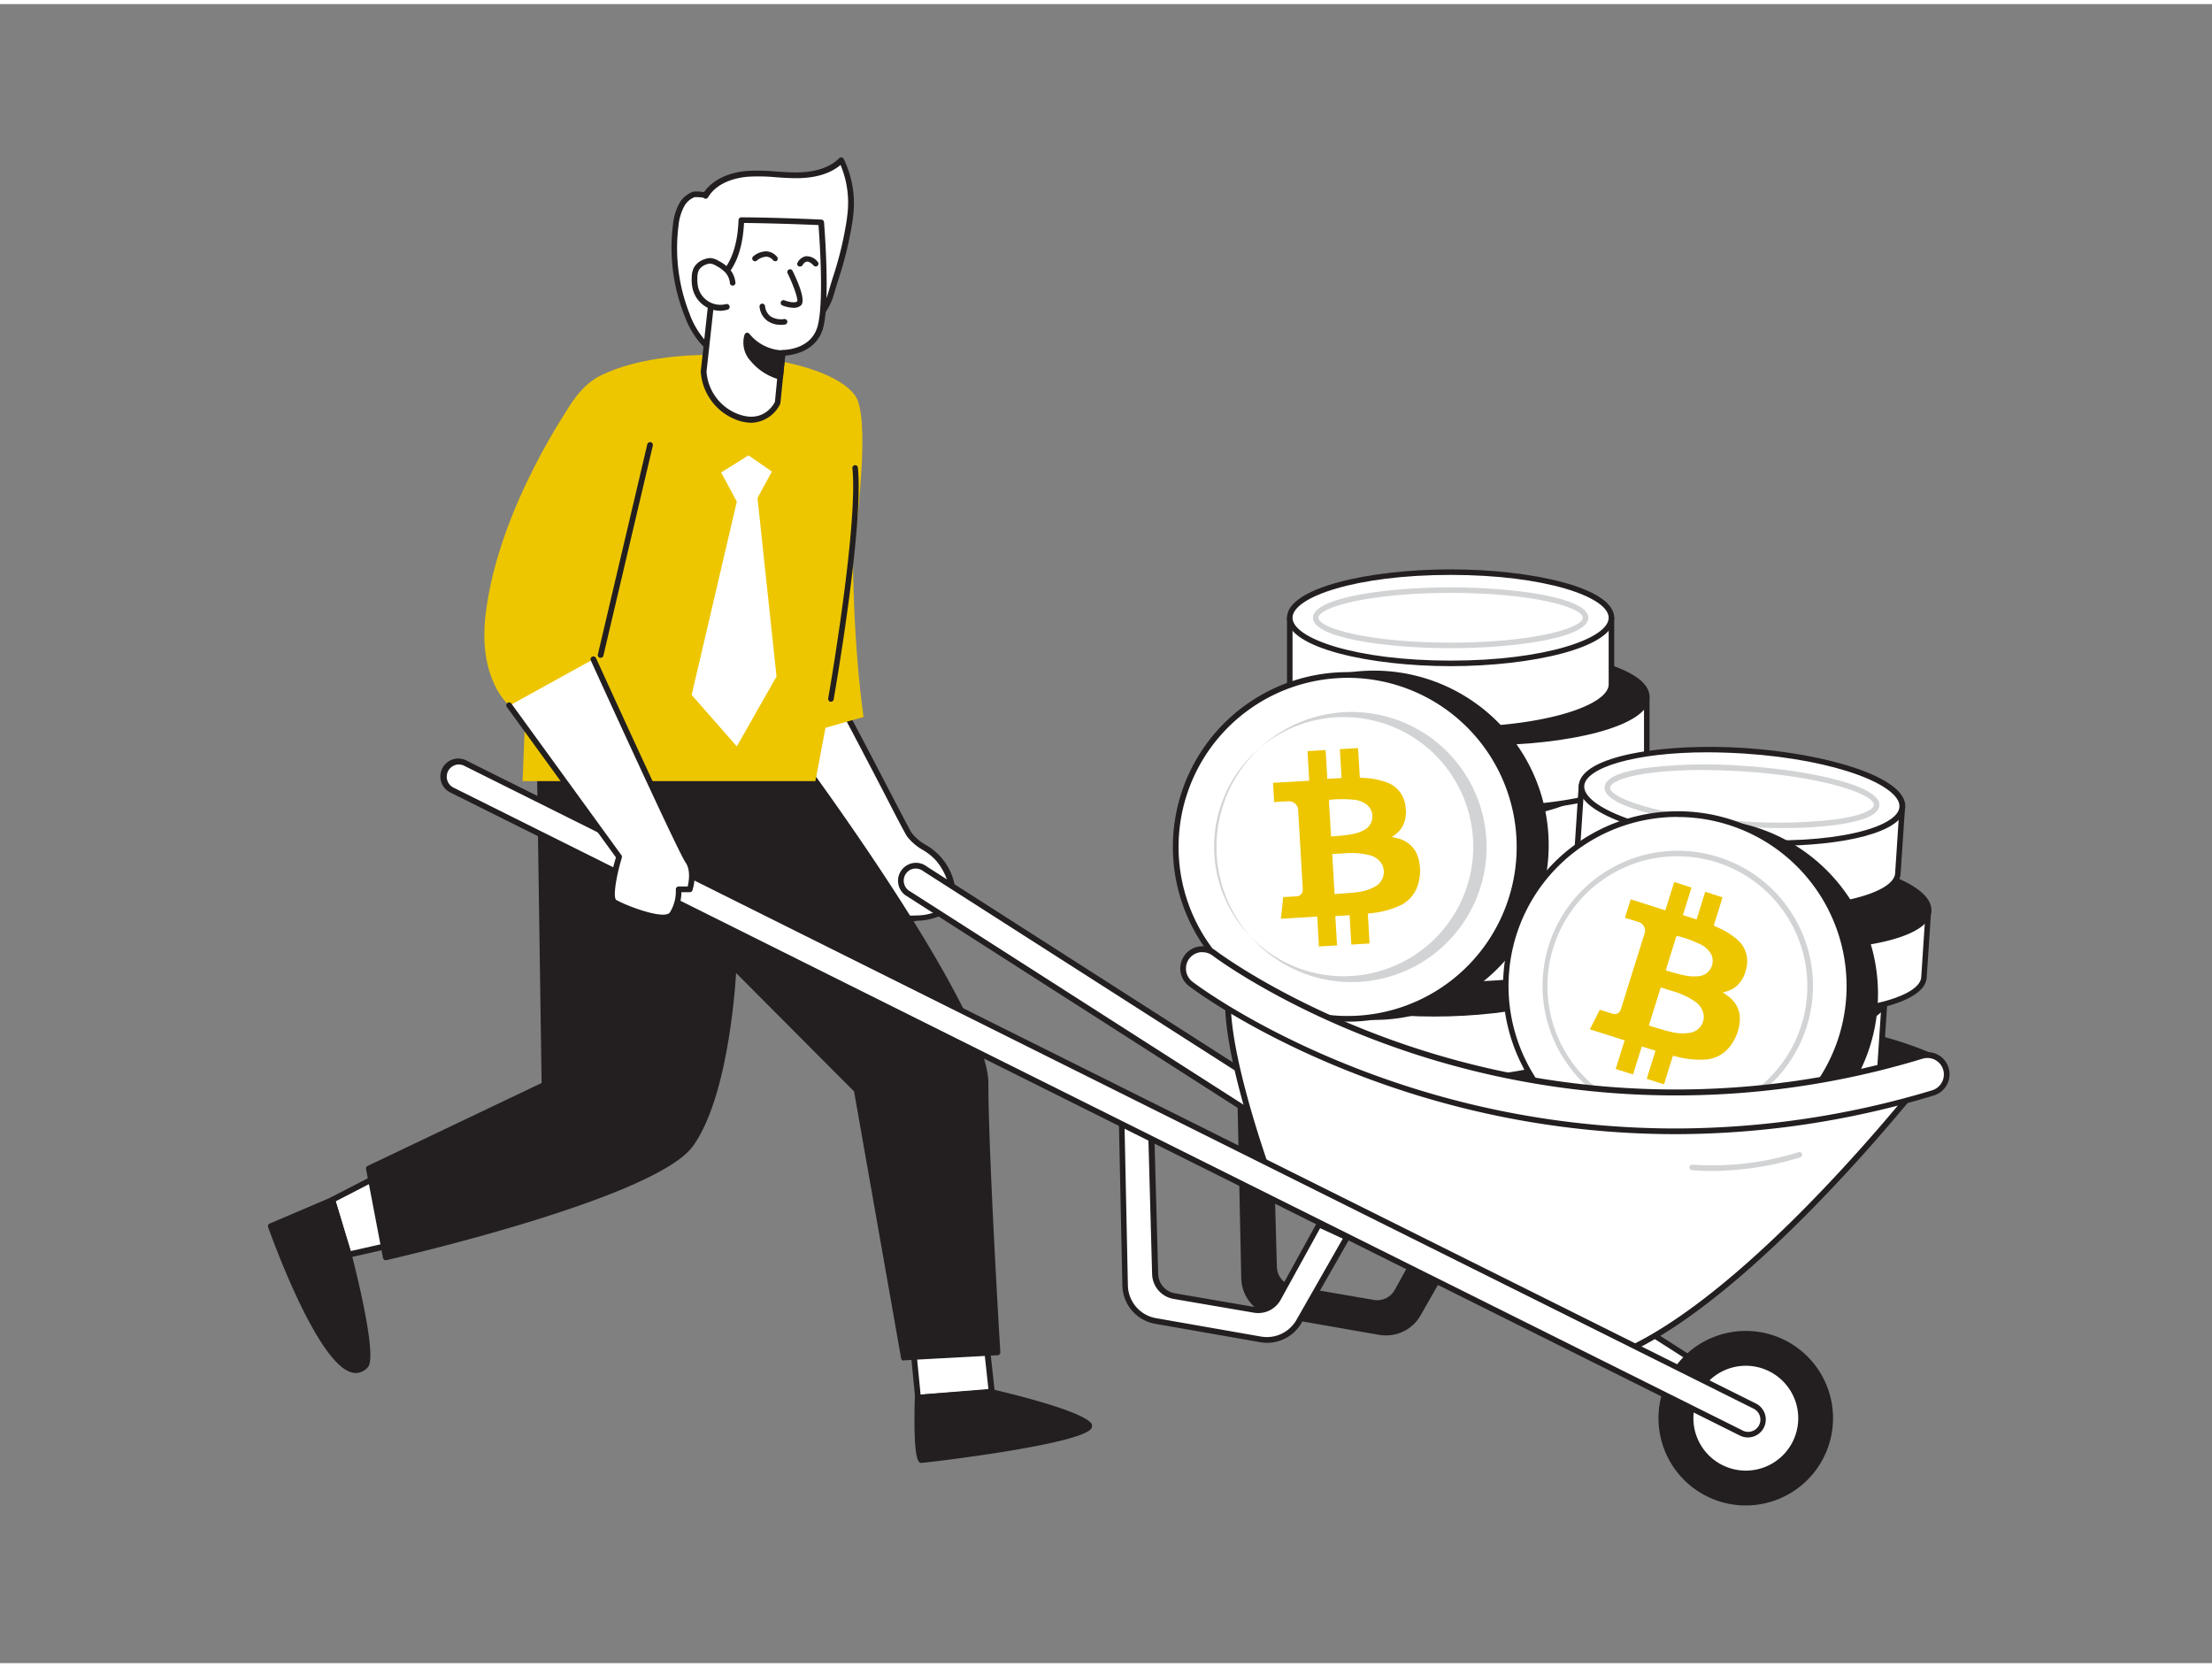 <svg xmlns="http://www.w3.org/2000/svg" viewBox="0 0 400 300" width="406" height="306" class="illustration styles_illustrationTablet__1DWOa"><rect x="0" y="0" width="400" height="300" fill="#808080" stroke="none"/><g id="_204_bitcoin_flatline" data-name="#204_bitcoin_flatline"><path d="M351,191.12s-9-5-24.74-6.41l-3,16.8Z" fill="#231f20"></path><path d="M323.21,202a.47.47,0,0,1-.32-.12.49.49,0,0,1-.18-.47l3.05-16.8a.51.51,0,0,1,.54-.41c15.69,1.42,24.84,6.42,24.93,6.47a.51.51,0,0,1,.26.47.48.48,0,0,1-.32.43L323.38,202A.47.47,0,0,1,323.21,202Zm3.45-16.76-2.8,15.48,25.88-9.68C347,189.77,338.92,186.42,326.66,185.25Z" fill="#231f20"></path><path d="M224.23,197.83l.69,32.58a6.65,6.65,0,0,0,5.5,6.41l19,3.33a6.65,6.65,0,0,0,6.92-3.26l8.68-15.2L260,219.37l-7.35,13.36a4.14,4.14,0,0,1-4.32,2.08l-14.53-2.49a4.13,4.13,0,0,1-3.43-4l-.71-25.63Z" fill="#231f20"></path><path d="M250.59,240.74a7.26,7.26,0,0,1-1.22-.1l-19-3.33a7.17,7.17,0,0,1-5.91-6.89l-.69-32.58a.5.5,0,0,1,.29-.46.49.49,0,0,1,.54.08l5.42,4.9a.53.53,0,0,1,.17.35l.71,25.64a3.62,3.62,0,0,0,3,3.47l14.53,2.5a3.63,3.63,0,0,0,3.8-1.83l7.36-13.36a.49.49,0,0,1,.64-.21l5.05,2.32a.5.5,0,0,1,.27.3.51.51,0,0,1,0,.4l-8.68,15.2A7.16,7.16,0,0,1,250.59,240.74ZM224.75,199l.66,31.43a6.18,6.18,0,0,0,5.09,5.93l19,3.33a6.19,6.19,0,0,0,6.4-3l8.4-14.73-4.13-1.9L253.07,233a4.62,4.62,0,0,1-4.83,2.33l-14.54-2.49a4.65,4.65,0,0,1-3.84-4.44l-.7-25.42Z" fill="#231f20"></path><path d="M234,188.6v12c0,4.55,13,8.25,29.09,8.25s29.09-3.7,29.09-8.25v-12Z" fill="#fff"></path><path d="M263.11,209.39c-14.55,0-29.59-3.28-29.59-8.75v-12a.5.5,0,0,1,.5-.5H292.2a.5.5,0,0,1,.5.5v12C292.7,206.11,277.65,209.39,263.11,209.39ZM234.52,189.1v11.54c0,3.74,11.49,7.75,28.59,7.75s28.59-4,28.59-7.75V189.1Z" fill="#231f20"></path><ellipse cx="263.11" cy="188.6" rx="29.09" ry="8.25" fill="#231f20"></ellipse><path d="M263.11,197.35c-14.55,0-29.59-3.27-29.59-8.75s15-8.75,29.59-8.75,29.59,3.27,29.59,8.75S277.65,197.35,263.11,197.35Zm0-16.5c-17.1,0-28.59,4-28.59,7.75s11.49,7.75,28.59,7.75,28.59-4,28.59-7.75S280.21,180.85,263.11,180.85Z" fill="#231f20"></path><path d="M230.23,174.33v12c0,4.56,13,8.25,29.09,8.25s29.09-3.69,29.09-8.25v-12Z" fill="#fff"></path><path d="M259.32,195.12c-14.54,0-29.59-3.27-29.59-8.75v-12a.51.51,0,0,1,.5-.5h58.18a.5.5,0,0,1,.5.5v12C288.91,191.85,273.87,195.12,259.32,195.12Zm-28.59-20.29v11.54c0,3.74,11.49,7.75,28.59,7.75s28.59-4,28.59-7.75V174.83Z" fill="#231f20"></path><ellipse cx="259.32" cy="174.33" rx="29.09" ry="8.25" fill="#231f20"></ellipse><path d="M259.32,183.08c-14.54,0-29.59-3.27-29.59-8.75s15.05-8.75,29.59-8.75,29.59,3.28,29.59,8.75S273.87,183.08,259.32,183.08Zm0-16.5c-17.1,0-28.59,4-28.59,7.75s11.49,7.75,28.59,7.75,28.59-4,28.59-7.75S276.42,166.58,259.32,166.58Z" fill="#231f20"></path><path d="M234.92,157v12c0,4.56,13,8.25,29.09,8.25s29.09-3.69,29.09-8.25V157Z" fill="#fff"></path><path d="M264,177.74c-14.54,0-29.59-3.27-29.59-8.75V157a.51.51,0,0,1,.5-.5H293.1a.51.51,0,0,1,.5.5v12C293.6,174.47,278.55,177.74,264,177.74Zm-28.59-20.29V169c0,3.74,11.49,7.75,28.59,7.75s28.59-4,28.59-7.75V157.45Z" fill="#231f20"></path><ellipse cx="264.01" cy="156.95" rx="29.09" ry="8.25" fill="#231f20"></ellipse><path d="M264,165.7c-14.54,0-29.59-3.27-29.59-8.75s15.05-8.75,29.59-8.75,29.59,3.28,29.59,8.75S278.55,165.7,264,165.7Zm0-16.5c-17.1,0-28.59,4-28.59,7.75s11.49,7.75,28.59,7.75,28.59-4,28.59-7.75S281.11,149.2,264,149.2Z" fill="#231f20"></path><path d="M230.23,139.51v12c0,4.56,13,8.25,29.09,8.25s29.09-3.69,29.09-8.25v-12Z" fill="#fff"></path><path d="M259.32,160.29c-14.54,0-29.59-3.27-29.59-8.75v-12a.5.5,0,0,1,.5-.5h58.18a.5.5,0,0,1,.5.5v12C288.91,157,273.87,160.29,259.32,160.29ZM230.73,140v11.53c0,3.75,11.49,7.75,28.59,7.75s28.59-4,28.59-7.75V140Z" fill="#231f20"></path><ellipse cx="259.32" cy="139.51" rx="29.09" ry="8.25" fill="#231f20"></ellipse><path d="M259.32,148.26c-14.54,0-29.59-3.28-29.59-8.75s15.05-8.75,29.59-8.75,29.59,3.27,29.59,8.75S273.87,148.26,259.32,148.26Zm0-16.5c-17.1,0-28.59,4-28.59,7.75s11.49,7.75,28.59,7.75,28.59-4,28.59-7.75S276.42,131.76,259.32,131.76Z" fill="#231f20"></path><path d="M239.61,125.24v12c0,4.55,13,8.25,29.09,8.25s29.08-3.7,29.08-8.25v-12Z" fill="#fff"></path><path d="M268.7,146c-14.55,0-29.59-3.28-29.59-8.75v-12a.5.5,0,0,1,.5-.5h58.18a.5.5,0,0,1,.5.5v12C298.29,142.75,283.24,146,268.7,146Zm-28.59-20.29v11.54c0,3.74,11.49,7.75,28.59,7.75s28.59-4,28.59-7.75V125.74Z" fill="#231f20"></path><ellipse cx="268.7" cy="125.24" rx="29.09" ry="8.25" fill="#231f20"></ellipse><path d="M268.7,134c-14.55,0-29.59-3.27-29.59-8.75s15-8.75,29.59-8.75,29.59,3.27,29.59,8.75S283.24,134,268.7,134Zm0-16.5c-17.1,0-28.59,4-28.59,7.75S251.6,133,268.7,133s28.59-4,28.59-7.75S285.8,117.49,268.7,117.49Z" fill="#231f20"></path><path d="M233.23,111v12c0,4.55,13,8.25,29.09,8.25s29.08-3.7,29.08-8.25V111Z" fill="#fff"></path><path d="M262.32,131.76c-14.55,0-29.59-3.28-29.59-8.75V111a.5.5,0,0,1,.5-.5H291.4a.5.5,0,0,1,.5.5v12C291.9,128.48,276.86,131.76,262.32,131.76Zm-28.59-20.29V123c0,3.74,11.49,7.75,28.59,7.75s28.58-4,28.58-7.75V111.47Z" fill="#231f20"></path><ellipse cx="262.32" cy="110.97" rx="29.09" ry="8.25" fill="#fff"></ellipse><path d="M262.32,119.72c-14.55,0-29.59-3.27-29.59-8.75s15-8.75,29.59-8.75,29.58,3.27,29.58,8.75S276.86,119.72,262.32,119.72Zm0-16.5c-17.1,0-28.59,4-28.59,7.75s11.49,7.75,28.59,7.75,28.58-4,28.58-7.75S279.42,103.22,262.32,103.22Z" fill="#231f20"></path><path d="M262.32,116.47c-12.07,0-24.9-1.93-24.9-5.5s12.83-5.5,24.9-5.5,24.9,1.93,24.9,5.5S274.39,116.47,262.32,116.47Zm0-10c-14.81,0-23.9,2.62-23.9,4.5s9.09,4.5,23.9,4.5,23.9-2.62,23.9-4.5S277.12,106.47,262.32,106.47Z" fill="#d1d3d4"></path><path d="M282.77,176.1l-.79,12c-.3,4.54,12.45,9.09,28.48,10.15S339.72,196.5,340,192l.79-12Z" fill="#fff"></path><path d="M316.91,199c-2.15,0-4.33-.07-6.49-.22a78.83,78.83,0,0,1-20.5-3.8c-4-1.41-8.65-3.76-8.44-6.89l.8-12a.47.47,0,0,1,.17-.34.45.45,0,0,1,.36-.12l58.05,3.85a.49.49,0,0,1,.46.53l-.79,12C340.22,196.64,329.14,199,316.91,199Zm-33.67-22.35-.76,11.51c-.13,1.93,2.71,4.07,7.78,5.88a78.77,78.77,0,0,0,20.23,3.75c17.06,1.13,28.79-2.11,29-5.85l.76-11.51Z" fill="#231f20"></path><ellipse cx="311.8" cy="178.02" rx="8.25" ry="29.09" transform="translate(113.54 477.36) rotate(-86.21)" fill="#231f20"></ellipse><path d="M317.93,187c-2.18,0-4.43-.08-6.71-.23-14.51-1-29.31-5.22-28.94-10.69s15.59-7.73,30.1-6.77a79.67,79.67,0,0,1,20.5,3.8c4,1.42,8.65,3.76,8.44,6.89h0c-.21,3.13-5.16,4.83-9.28,5.71A69.39,69.39,0,0,1,317.93,187Zm-12.36-16.92c-13.34,0-22.08,2.85-22.3,6.07-.24,3.73,11,8.49,28,9.62a77.5,77.5,0,0,0,20.54-1c5.27-1.12,8.37-2.87,8.49-4.8h0c.13-1.92-2.71-4.07-7.78-5.88a78.37,78.37,0,0,0-20.23-3.74C310,170.13,307.71,170.06,305.57,170.06Z" fill="#231f20"></path><path d="M290.7,160.09l-.79,12c-.31,4.54,12.44,9.09,28.47,10.15s29.27-1.76,29.57-6.3l.8-12Z" fill="#fff"></path><path d="M324.83,183c-2.14,0-4.32-.07-6.48-.22a78.66,78.66,0,0,1-20.5-3.8c-4-1.41-8.65-3.76-8.44-6.89l.79-12a.52.52,0,0,1,.54-.46l58,3.85a.51.51,0,0,1,.35.17.52.52,0,0,1,.12.36l-.8,12C348.14,180.63,337.07,183,324.83,183Zm-33.66-22.35-.76,11.51c-.13,1.93,2.7,4.07,7.78,5.88a78.37,78.37,0,0,0,20.23,3.74c17.06,1.14,28.79-2.1,29-5.84l.76-11.51Z" fill="#231f20"></path><ellipse cx="319.73" cy="162.01" rx="8.25" ry="29.09" transform="translate(136.92 470.32) rotate(-86.21)" fill="#231f20"></ellipse><path d="M325.63,171c-2.14,0-4.32-.07-6.48-.22a78.66,78.66,0,0,1-20.5-3.8c-4-1.41-8.65-3.76-8.45-6.89s5.17-4.83,9.29-5.71a79.12,79.12,0,0,1,20.82-1.06c14.51,1,29.3,5.22,28.94,10.69h0C348.94,168.62,337.87,171,325.63,171Zm-12-16.91a68.11,68.11,0,0,0-13.9,1.27c-5.27,1.12-8.36,2.87-8.49,4.8s2.71,4.07,7.79,5.88a78.29,78.29,0,0,0,20.22,3.74c17.07,1.14,28.79-2.1,29-5.84h0c.25-3.73-10.95-8.49-28-9.62C318,154.13,315.75,154.05,313.59,154.05Zm35.16,9.89h0Z" fill="#231f20"></path><path d="M286,141.34l-.79,12c-.3,4.55,12.45,9.09,28.47,10.16s29.27-1.76,29.57-6.31l.8-12Z" fill="#fff"></path><path d="M320.11,164.22c-2.14,0-4.32-.07-6.48-.21a79.5,79.5,0,0,1-20.5-3.8c-4-1.42-8.65-3.76-8.44-6.89l.79-12a.51.51,0,0,1,.17-.35.53.53,0,0,1,.37-.12l58,3.85a.51.51,0,0,1,.35.17.48.48,0,0,1,.12.36l-.8,12C343.42,161.88,332.35,164.22,320.11,164.22Zm-33.66-22.35-.76,11.51c-.13,1.93,2.7,4.07,7.78,5.88A77.92,77.92,0,0,0,313.7,163c17.06,1.13,28.79-2.11,29-5.84l.76-11.52Z" fill="#231f20"></path><ellipse cx="315.01" cy="143.26" rx="8.25" ry="29.09" transform="translate(151.21 448.1) rotate(-86.21)" fill="#fff"></ellipse><path d="M320.91,152.21c-2.14,0-4.32-.07-6.48-.21-14.51-1-29.31-5.23-28.95-10.69s15.6-7.74,30.11-6.78,29.3,5.23,28.94,10.69h0C344.22,149.87,333.15,152.21,320.91,152.21ZM308.78,135.3c-13.34,0-22.08,2.85-22.3,6.07-.25,3.74,10.95,8.5,28,9.63s28.79-2.11,29-5.84h0c.25-3.74-10.95-8.5-28-9.63Q312,135.31,308.78,135.3ZM344,145.19h0Z" fill="#231f20"></path><path d="M322.21,149c-2.42,0-5-.08-7.57-.25-12-.8-24.72-3.58-24.48-7.14.11-1.65,2.73-2.83,7.8-3.52a90.33,90.33,0,0,1,17.41-.33c12.05.8,24.72,3.57,24.48,7.14-.11,1.64-2.73,2.83-7.79,3.52A73.88,73.88,0,0,1,322.21,149Zm-14.41-10.5a73.46,73.46,0,0,0-9.71.58c-5,.69-6.88,1.83-6.93,2.59-.12,1.88,8.77,5.1,23.55,6.08a89.1,89.1,0,0,0,17.21-.32c5-.69,6.88-1.83,6.93-2.59.13-1.88-8.77-5.1-23.55-6.08C312.72,138.6,310.2,138.51,307.8,138.51Z" fill="#d1d3d4"></path><circle cx="248.5" cy="152.11" r="31.08" fill="#231f20"></circle><path d="M248.48,183.69A31.58,31.58,0,1,1,280,150.27h0a31.62,31.62,0,0,1-29.68,33.37C249.72,183.67,249.09,183.69,248.48,183.69Zm0-62.17c-.6,0-1.2,0-1.81.06a30.45,30.45,0,1,0,1.81-.06Z" fill="#231f20"></path><circle cx="243.7" cy="152.39" r="31.08" fill="#fff"></circle><path d="M243.66,184a31.6,31.6,0,1,1,31.58-33.44h0a31.63,31.63,0,0,1-29.7,33.39C244.91,184,244.28,184,243.66,184Zm.08-62.17q-.92,0-1.83.06a30.57,30.57,0,1,0,32.3,28.73h0a30.57,30.57,0,0,0-30.47-28.79Z" fill="#231f20"></path><path d="M243.68,176.84a24.42,24.42,0,1,1,1.44,0C244.64,176.82,244.16,176.84,243.68,176.84Zm0-47.9c-.47,0-.93,0-1.4,0a23.43,23.43,0,1,0,1.4,0Z" fill="#d1d3d4"></path><path d="M245.56,134.53c0,.24.05.49.07.73.08,1.44.17,2.88.25,4.32,0,.24.08.32.34.34a14.15,14.15,0,0,1,4.41.77,5.15,5.15,0,0,1,3.55,4.69,5.44,5.44,0,0,1-.6,3.38,5.08,5.08,0,0,1-1.34,1.47l-.54.36c.36.1.67.16,1,.25a5.14,5.14,0,0,1,3.34,2.49,7.07,7.07,0,0,1,.64,2,8.42,8.42,0,0,1-.25,3.86,6.09,6.09,0,0,1-3.56,3.95,16.51,16.51,0,0,1-5,1.26c-.63.08-.52,0-.49.6.08,1.49.18,3,.26,4.49l0,.38-3.28.2-.31-5.31-2.58.15.31,5.31-3.28.19L238.2,165l-6.58.39.43-3.93.37,0,2-.12a1.15,1.15,0,0,0,1.15-1.28c0-.08,0-.16,0-.25q-.4-7-.82-13.92a1.65,1.65,0,0,0-1.86-1.72c-.82,0-1.64.09-2.48.14l-.2-3.49,6.54-.38-.31-5.36,3.25-.19c0,.13,0,.27.05.41.09,1.47.17,2.94.26,4.42l0,.38,2.6-.15-.31-5.22Zm-4.23,26.39h.19c1.31-.11,2.62-.16,3.92-.33a8.59,8.59,0,0,0,3.3-1.06,3,3,0,0,0,1.15-4,3.56,3.56,0,0,0-2.33-1.65,13.72,13.72,0,0,0-4.47-.31l-2.18.12Zm-.61-10.39c1.2-.12,2.38-.17,3.53-.38a7.9,7.9,0,0,0,2.38-.77,2.77,2.77,0,0,0,.54-4.61,4.51,4.51,0,0,0-2.43-.9,20.51,20.51,0,0,0-4.07,0c-.28,0-.36.09-.35.38.13,1.95.24,3.89.35,5.84C240.68,150.24,240.7,150.34,240.72,150.53Z" fill="#edc600"></path><circle cx="307.99" cy="178.99" r="31.08" fill="#231f20"></circle><path d="M308,210.58a31.59,31.59,0,1,1,30.16-22.15h0A31.65,31.65,0,0,1,308,210.58Zm0-62.18a30.59,30.59,0,1,0,9.12,1.4A30.65,30.65,0,0,0,308,148.4Zm29.64,39.88h0Z" fill="#231f20"></path><circle cx="303.4" cy="177.55" r="31.08" fill="#fff"></circle><path d="M303.38,209.16A31.6,31.6,0,1,1,333.56,187h0A31.67,31.67,0,0,1,303.38,209.16Zm0-62.18a30.57,30.57,0,1,0,29.15,39.71h0A30.57,30.57,0,0,0,303.42,147Zm29.64,39.86h0Z" fill="#231f20"></path><path d="M303.43,202a24.45,24.45,0,1,1,23.3-17.15h0A24.47,24.47,0,0,1,303.43,202Zm-.06-47.91a23.5,23.5,0,1,0,7,1.08A23.64,23.64,0,0,0,303.37,154.1Z" fill="#d1d3d4"></path><path d="M311.47,161.52c-.06.23-.12.46-.19.69-.43,1.38-.86,2.76-1.3,4.13-.08.24,0,.34.2.44a14.39,14.39,0,0,1,3.85,2.28,5.16,5.16,0,0,1,1.66,5.65,5.42,5.42,0,0,1-1.76,2.95,4.93,4.93,0,0,1-1.77.89c-.19.06-.38.1-.63.16.3.21.56.38.81.57a5.19,5.19,0,0,1,2.25,3.51,7.27,7.27,0,0,1-.12,2.13,8.44,8.44,0,0,1-1.61,3.52,6.06,6.06,0,0,1-4.73,2.43,16.5,16.5,0,0,1-5.09-.58c-.63-.16-.51-.15-.67.38-.46,1.43-.9,2.86-1.35,4.3l-.12.37-3.12-1,1.59-5.08-2.48-.77-1.59,5.07-3.13-1,1.62-5.17-6.29-2,1.79-3.52.36.09,1.92.6a1.15,1.15,0,0,0,1.53-.79c0-.07,0-.15.08-.23q2.07-6.66,4.16-13.31a1.65,1.65,0,0,0-1.13-2.27c-.78-.26-1.56-.49-2.37-.74l1.05-3.34,6.25,2,1.61-5.13,3.1,1c0,.13-.05.27-.09.4l-1.32,4.22-.12.37,2.48.78,1.56-5Zm-13.3,23.17.17.08c1.26.36,2.51.78,3.79,1.08a8.4,8.4,0,0,0,3.46.17,2.94,2.94,0,0,0,2.48-3.31,3.61,3.61,0,0,0-1.6-2.37,13.75,13.75,0,0,0-4.06-1.87l-2.09-.66Zm3.1-9.93c1.17.32,2.29.68,3.44.9a8.42,8.42,0,0,0,2.5.12,2.77,2.77,0,0,0,2.14-4.12,4.53,4.53,0,0,0-2-1.7,20.82,20.82,0,0,0-3.82-1.4c-.27-.09-.38,0-.47.24-.57,1.86-1.16,3.72-1.74,5.58C301.34,174.47,301.32,174.57,301.27,174.76Z" fill="#edc600"></path><path d="M144.6,113.92c4,5.52,18.82,35,19.79,36.38,1.28,1.86,3.79,2.55,5.28,4.38a11.23,11.23,0,0,1,2.57,7.1A2.43,2.43,0,0,1,172,163a2.32,2.32,0,0,1-.76.7,10.39,10.39,0,0,1-5.21,1.64c-1,0-3.77.23-4.46-.61-.85-1-5-10.38-5-10.38l-24.8-32" fill="#fff"></path><path d="M164.49,165.9c-1.5,0-2.8-.17-3.35-.85-.85-1-4.47-9.23-5-10.43l-24.76-31.93a.5.5,0,0,1,.09-.72.52.52,0,0,1,.72.09L157,154l.07.11c1.63,3.73,4.29,9.54,4.88,10.26.31.39,1.59.53,3.8.43H166a9.83,9.83,0,0,0,5-1.56,1.83,1.83,0,0,0,.6-.53,1.94,1.94,0,0,0,.19-1,10.54,10.54,0,0,0-2.46-6.76,9.9,9.9,0,0,0-2.47-2,9.68,9.68,0,0,1-2.83-2.43c-.3-.44-1.66-3-4.22-8-4.79-9.21-12.81-24.63-15.56-28.39a.52.52,0,0,1,.83-.61c2.8,3.82,10.53,18.69,15.64,28.52,2.17,4.17,3.88,7.46,4.16,7.87a8.72,8.72,0,0,0,2.55,2.14,10.68,10.68,0,0,1,5.39,9.63,2.38,2.38,0,0,1-1.26,2.35,10.76,10.76,0,0,1-5.47,1.72h-.23C165.35,165.88,164.91,165.9,164.49,165.9Z" fill="#231f20"></path><path d="M316.48,258.28,164,160.67a2.72,2.72,0,0,1-.46-3.82h0a2.72,2.72,0,0,1,3.83-.46L319.84,254a2.72,2.72,0,0,1,.46,3.83h0A2.72,2.72,0,0,1,316.48,258.28Z" fill="#fff"></path><path d="M318.15,259.38a3.22,3.22,0,0,1-2-.68L163.67,161.11a3.23,3.23,0,0,1-1.25-2.19,3.17,3.17,0,0,1,.67-2.39,3.23,3.23,0,0,1,4.55-.55l152.48,97.58a3.23,3.23,0,0,1,.59,4.58,3.21,3.21,0,0,1-2.16,1.21A2.69,2.69,0,0,1,318.15,259.38ZM165.64,156.32l-.27,0a2.2,2.2,0,0,0-1.93,2.45,2.23,2.23,0,0,0,.83,1.48l152.49,97.57,0,0a2.16,2.16,0,0,0,1.62.46,2.2,2.2,0,0,0,1.93-2.46,2.17,2.17,0,0,0-.83-1.47L167,156.82A2.29,2.29,0,0,0,165.64,156.32Z" fill="#231f20"></path><path d="M202.76,199.14l.69,32.58a6.64,6.64,0,0,0,5.5,6.41l19,3.33a6.65,6.65,0,0,0,6.92-3.25l8.68-15.2-5.05-2.32-7.36,13.36a4.13,4.13,0,0,1-4.32,2.07l-14.53-2.49a4.13,4.13,0,0,1-3.43-4L208.18,204Z" fill="#fff"></path><path d="M229.12,242.08a7.4,7.4,0,0,1-1.23-.11l-19-3.33a7.18,7.18,0,0,1-5.93-6.91l-.69-32.58a.52.52,0,0,1,.87-.39l5.42,4.9a.54.54,0,0,1,.17.37l.71,25.63a3.62,3.62,0,0,0,3,3.46l14.53,2.5a3.62,3.62,0,0,0,3.78-1.82l7.35-13.36a.51.51,0,0,1,.67-.22l5,2.32a.54.54,0,0,1,.28.31.53.53,0,0,1,0,.41l-8.68,15.2A7.19,7.19,0,0,1,229.12,242.08ZM203.3,200.33l.66,31.38a6.14,6.14,0,0,0,5.08,5.91l19,3.33a6.15,6.15,0,0,0,6.39-3l8.39-14.71-4.1-1.89-7.13,12.94a4.63,4.63,0,0,1-4.86,2.34l-14.53-2.49a4.68,4.68,0,0,1-3.86-4.45l-.7-25.42Z" fill="#231f20"></path><path d="M229.92,213s-9-24.26-7.74-34.74c0,0,12.74,15.29,57.73,22.13,39.15,6,68.58-6.84,68.58-6.84s-31.21,40.25-55.65,50.54Z" fill="#fff"></path><path d="M292.84,244.61a.46.46,0,0,1-.23-.05l-62.92-31.09a.55.55,0,0,1-.26-.28c-.37-1-9.07-24.5-7.76-35a.52.52,0,0,1,.36-.43.54.54,0,0,1,.55.16c.12.15,13.2,15.23,57.41,21.95,38.54,5.87,68-6.68,68.29-6.81a.52.52,0,0,1,.61.16.5.5,0,0,1,0,.63c-.31.41-31.56,40.48-55.85,50.7A.48.48,0,0,1,292.84,244.61Zm-62.51-32,62.52,30.89c21.34-9.12,48.12-41.43,54-48.79-7,2.61-33.66,11.26-67.06,6.17C240.74,195,226,182.82,222.59,179.46,222.05,189.69,229.52,210.42,230.33,212.64Z" fill="#231f20"></path><circle cx="315.69" cy="255.71" r="15.28" fill="#231f20"></circle><path d="M315.69,271.49a15.78,15.78,0,1,1,15.78-15.78A15.79,15.79,0,0,1,315.69,271.49Zm0-30.56a14.78,14.78,0,1,0,14.78,14.78A14.8,14.8,0,0,0,315.69,240.93Z" fill="#231f20"></path><circle cx="315.69" cy="255.71" r="10" fill="#fff"></circle><path d="M315.69,266.23a10.52,10.52,0,1,1,10.52-10.52A10.53,10.53,0,0,1,315.69,266.23Zm0-20a9.48,9.48,0,1,0,9.49,9.48A9.49,9.49,0,0,0,315.69,246.23Z" fill="#231f20"></path><polygon points="165.11 242.44 166.04 251.99 179.36 250.96 178.1 239.5 165.11 242.44" fill="#fff"></polygon><path d="M166,252.51a.52.52,0,0,1-.51-.47l-.93-9.55a.52.52,0,0,1,.4-.55L178,239a.51.51,0,0,1,.41.09.47.47,0,0,1,.21.36l1.26,11.46a.51.51,0,0,1-.12.38.49.49,0,0,1-.35.19l-13.32,1Zm-.37-9.66.84,8.59,12.27-1-1.13-10.35Z" fill="#231f20"></path><polygon points="69.78 211.21 60.09 216.23 63.07 226.15 72.16 224.09 69.78 211.21" fill="#fff"></polygon><path d="M63.07,226.67a.51.51,0,0,1-.49-.37l-3-9.92a.53.53,0,0,1,.26-.61l9.69-5a.5.5,0,0,1,.46,0,.52.52,0,0,1,.29.37L72.67,224a.52.52,0,0,1-.4.6l-9.09,2.06Zm-2.36-10.18,2.71,9,8.14-1.84L69.4,212Z" fill="#231f20"></path><path d="M97.55,134.47l.89,61L66.68,210.55l3.07,16.09s48.41-11,55.17-20.44,7.76-32.13,7.76-32.13l22.22,22.31,8.54,48.41,16.95-.93s-2.16-35.51-2.16-48.71-33.59-58.56-33.59-58.56Z" fill="#231f20"></path><path d="M163.44,245.29a.49.49,0,0,1-.49-.41l-8.51-48.26-21.33-21.41c-.3,4.75-1.8,22.93-7.79,31.28-6.79,9.47-53.47,20.19-55.46,20.64a.51.51,0,0,1-.38-.07.52.52,0,0,1-.22-.32l-3.07-16.09a.5.5,0,0,1,.28-.55l31.47-15-.89-60.66a.48.48,0,0,1,.16-.36.45.45,0,0,1,.36-.14l47.09,2.11a.51.51,0,0,1,.38.2c1.37,1.86,33.69,45.65,33.69,58.86,0,13,2.14,48.33,2.16,48.68a.51.51,0,0,1-.47.53l-17,.93Zm-30.76-71.72a.53.53,0,0,1,.35.15L155.25,196a.51.51,0,0,1,.14.26l8.46,48,16-.88c-.27-4.36-2.13-36-2.13-48.24,0-12.45-31-54.85-33.36-58.07L98.06,135l.88,60.45a.53.53,0,0,1-.28.46L67.24,210.84,70.15,226c5.15-1.2,48.16-11.47,54.36-20.13,6.6-9.2,7.66-31.63,7.67-31.86a.49.49,0,0,1,.32-.44A.58.58,0,0,1,132.68,173.57Z" fill="#231f20"></path><path d="M155.15,71.74s-2.67,30.22,1,57.17l-19.56,5.56s8.06-20,6-28.72S155.15,71.74,155.15,71.74Z" fill="#edc600"></path><path d="M94.5,140.51l1.2-29.9s-.51-36.91,13-43.49,40.69-3.76,45.95,3.7-7.21,69.69-7.21,69.69Z" fill="#edc600"></path><path d="M153.73,38.87l.06-.55a18,18,0,0,0-1.65-10.07C150,30.34,146.89,31,143.93,31s-5.92-.51-8.87-.27-6,1.44-7.57,4c.15-.24-1.79-.31-2-.27a4.09,4.09,0,0,0-2.27,2,9.56,9.56,0,0,0-1,3.68,32.93,32.93,0,0,0,2.07,16.11,15.41,15.41,0,0,0,3.47,5.57c3.74,3.55,8.91,1.6,13.12-.19s8.17-4.73,9.46-9.16S153.19,43.43,153.73,38.87Z" fill="#fff"></path><path d="M132.91,64.24a7.72,7.72,0,0,1-5.53-2.12,15.73,15.73,0,0,1-3.59-5.75A33.34,33.34,0,0,1,121.68,40a10.49,10.49,0,0,1,1.11-3.88,4.75,4.75,0,0,1,2.6-2.22,8,8,0,0,1,1.92.1c1.51-2.15,4.28-3.53,7.71-3.82a35.31,35.31,0,0,1,5.35.1c1.16.08,2.36.16,3.53.16h0c3.5,0,6.14-.87,7.85-2.57a.51.51,0,0,1,.44-.14.56.56,0,0,1,.38.27,18.4,18.4,0,0,1,1.7,10.36l-.06.56h0a65.49,65.49,0,0,1-2.64,11c-.27.89-.54,1.77-.79,2.63-1.54,5.31-6.77,8.23-9.75,9.5C138.91,63,135.89,64.24,132.91,64.24Zm-7.12-29.33h-.19a3.66,3.66,0,0,0-1.91,1.73,9.25,9.25,0,0,0-1,3.49,32.23,32.23,0,0,0,2,15.85,14.79,14.79,0,0,0,3.34,5.38c3.4,3.23,8.07,1.63,12.57-.28,2.81-1.2,7.74-3.94,9.16-8.83.25-.88.52-1.76.79-2.64a63.67,63.67,0,0,0,2.6-10.81l.06-.54A17.7,17.7,0,0,0,152,29.09c-1.89,1.59-4.6,2.39-8,2.39h0c-1.21,0-2.42-.08-3.6-.16a33.43,33.43,0,0,0-5.2-.1c-1.56.13-5.38.75-7.16,3.72a.51.51,0,0,1-.71.18.4.4,0,0,1-.12-.1A7.92,7.92,0,0,0,125.79,34.91Zm27.94,4h0Z" fill="#231f20"></path><path d="M141.55,63.07l-.92,9s-2.13,4.81-7.71,2.4a9.43,9.43,0,0,1-5.67-8.1L129,50.23s4.72-1.56,5.06-11.15c0,0,5.6,0,14.44.41,0,0,1.21,14.9-.26,19.29S141.55,63.07,141.55,63.07Z" fill="#fff"></path><path d="M135.87,75.71a8,8,0,0,1-3.15-.72,10,10,0,0,1-6-8.57l1.78-16.25a.51.51,0,0,1,.35-.43s4.38-1.63,4.7-10.68a.52.52,0,0,1,.51-.5h0s5.71,0,14.46.41a.51.51,0,0,1,.49.47c.05.62,1.21,15.07-.28,19.51-1.31,3.88-5.34,4.51-6.74,4.62l-.87,8.59a.43.43,0,0,1-.05.16A6,6,0,0,1,135.87,75.71Zm-6.36-25.13-1.75,15.88A8.87,8.87,0,0,0,133.13,74c4.74,2,6.72-1.5,7-2.07L141,63a.49.49,0,0,1,.52-.46c.22,0,4.89,0,6.22-3.94s.46-16.12.27-18.64c-7-.3-12-.37-13.47-.38C134.15,47.69,130.61,50,129.51,50.58Zm11.12,21.53h0Z" fill="#231f20"></path><path d="M132.49,50.53a3.81,3.81,0,0,0-.94-2.26,6.64,6.64,0,0,0-1.86-1.37,2.86,2.86,0,0,0-1.19-.44,2.63,2.63,0,0,0-.88.16A3,3,0,0,0,126,47.86a3.54,3.54,0,0,0-.36,1.64,6.75,6.75,0,0,0,.15,1.85,4.66,4.66,0,0,0,5.69,3.45" fill="#fff"></path><path d="M130.3,55.46a5.29,5.29,0,0,1-2.7-.75,5.2,5.2,0,0,1-2.35-3.24,7,7,0,0,1-.16-2,4,4,0,0,1,.43-1.89,3.41,3.41,0,0,1,1.93-1.46,2.87,2.87,0,0,1,1.08-.19,3.22,3.22,0,0,1,1.41.5,7.14,7.14,0,0,1,2,1.48A4.42,4.42,0,0,1,133,50.49a.52.52,0,0,1-1,.07,3.37,3.37,0,0,0-.81-2,6.49,6.49,0,0,0-1.73-1.26,2.39,2.39,0,0,0-1-.37,1.78,1.78,0,0,0-.68.13,2.57,2.57,0,0,0-1.38,1,3.13,3.13,0,0,0-.29,1.41,6.63,6.63,0,0,0,.13,1.71,4.15,4.15,0,0,0,5.06,3.07.52.52,0,0,1,.63.38.53.53,0,0,1-.37.63A5.44,5.44,0,0,1,130.3,55.46Z" fill="#231f20"></path><path d="M141.11,67.4a9.74,9.74,0,0,1-4.93-3.15,4.43,4.43,0,0,1-1.05-4.34,8.49,8.49,0,0,0,6.42,3.16Z" fill="#231f20"></path><path d="M141.11,67.9H141a10.23,10.23,0,0,1-5.21-3.3,4.89,4.89,0,0,1-1.14-4.85.5.5,0,0,1,.86-.13,8.1,8.1,0,0,0,6,3,.64.64,0,0,1,.38.16.52.52,0,0,1,.13.39l-.44,4.33a.52.52,0,0,1-.2.35A.47.47,0,0,1,141.11,67.9ZM135.44,61a4.07,4.07,0,0,0,1.1,2.93,10.12,10.12,0,0,0,4.14,2.84l.32-3.2A8.73,8.73,0,0,1,135.44,61Z" fill="#231f20"></path><path d="M143.49,54.92a6,6,0,0,1-2-.42.5.5,0,0,1,.37-.93c.56.22,1.84.56,2.3.19.18-.4-.62-2.8-1.74-5.09a.5.5,0,1,1,.9-.44c1.19,2.44,2.42,5.51,1.48,6.29A2,2,0,0,1,143.49,54.92Z" fill="#231f20"></path><path d="M141.23,58a4.19,4.19,0,0,1-2.46-.72,3.61,3.61,0,0,1-1.42-2.55.51.51,0,0,1,.43-.56.5.5,0,0,1,.56.42,2.67,2.67,0,0,0,1,1.88,3.67,3.67,0,0,0,2.45.49.49.49,0,0,1,.58.4.5.5,0,0,1-.4.58A3.81,3.81,0,0,1,141.23,58Z" fill="#231f20"></path><path d="M140.18,46.49a.46.46,0,0,1-.37-.17,1.74,1.74,0,0,0-1.19-.64,2.86,2.86,0,0,0-1.74.68.5.5,0,0,1-.71,0,.51.51,0,0,1,0-.71,3.78,3.78,0,0,1,2.46-.94,2.69,2.69,0,0,1,1.89,1,.51.51,0,0,1-.05.71A.5.5,0,0,1,140.18,46.49Z" fill="#231f20"></path><path d="M144.67,47.44a.54.54,0,0,1-.22,0,.5.5,0,0,1-.24-.67,2.2,2.2,0,0,1,1.48-1.17,2.55,2.55,0,0,1,2.17,1,.5.5,0,0,1,0,.7.5.5,0,0,1-.71,0c-.34-.37-.83-.79-1.28-.73a1.18,1.18,0,0,0-.72.61A.5.5,0,0,1,144.67,47.44Z" fill="#231f20"></path><polygon points="135.35 81.6 130.41 84.7 133.24 89.98 125.07 124.92 133.24 134.23 140.42 121.59 136.98 89.31 139.58 84.53 135.35 81.6" fill="#fff"></polygon><path d="M103.66,71.74S90,91,87.79,110.6c-1.33,11.74,4.32,16.26,4.32,16.26l17.78-8.36s-5.16-9,6.71-32.86Z" fill="#edc600"></path><path d="M314.75,258.33,81.63,142.09a2.73,2.73,0,0,1-1.06-3.71h0a2.73,2.73,0,0,1,3.71-1L317.4,253.57a2.73,2.73,0,0,1,1.06,3.71h0A2.73,2.73,0,0,1,314.75,258.33Z" fill="#fff"></path><path d="M316.07,259.19a3.26,3.26,0,0,1-1.56-.4L81.4,142.55a3.24,3.24,0,1,1,3.13-5.67l233.1,116.23a3.24,3.24,0,0,1-1.56,6.08ZM83,137.5a2.21,2.21,0,0,0-1.08,4.14L315,257.87h0a2.21,2.21,0,1,0,2.15-3.86L84.05,137.79A2.2,2.2,0,0,0,83,137.5Z" fill="#231f20"></path><path d="M92.11,126.86,112,154.21s-2.24,7.4-.79,8.23,9,4,10.36,2.12a7.7,7.7,0,0,0,1.17-4.49l2,0s1-3.15-.37-5.19-17.07-36.41-17.07-36.41" fill="#fff"></path><path d="M119.79,165.65c-3.13,0-8.2-2.36-8.89-2.76-1.57-.91-.25-6.12.48-8.59L91.69,127.16a.52.52,0,1,1,.83-.61l19.85,27.35a.58.58,0,0,1,.08.46c-1.12,3.67-1.61,7.31-1,7.64,1.93,1.11,8.69,3.63,9.68,2.26a7.28,7.28,0,0,0,1.08-4.15.51.51,0,0,1,.14-.39.52.52,0,0,1,.38-.16l1.63,0c.2-.84.57-3-.41-4.37-1.42-2.05-16.47-35.09-17.11-36.5a.5.5,0,0,1,.25-.68.52.52,0,0,1,.69.25c5.41,11.88,15.93,34.76,17,36.34,1.54,2.22.49,5.5.44,5.64a.49.49,0,0,1-.49.35h-1.51a7.84,7.84,0,0,1-1.27,4.26A2.53,2.53,0,0,1,119.79,165.65Z" fill="#231f20"></path><path d="M60.09,216.23,49,221s11.14,31.65,17.17,25.2c1.66-1.77-3.05-20-3.05-20Z" fill="#231f20"></path><path d="M64.34,247.54a3.07,3.07,0,0,1-.6-.07c-6.39-1.34-14.9-25.31-15.26-26.33a.5.5,0,0,1,.28-.62l11.13-4.75a.53.53,0,0,1,.41,0,.52.52,0,0,1,.27.31l3,9.92c1.12,4.36,4.65,18.67,2.94,20.5A2.91,2.91,0,0,1,64.34,247.54ZM49.58,221.25c2.54,7.1,9.61,24.25,14.36,25.25a1.86,1.86,0,0,0,1.82-.67c.92-1-.89-10.71-3.17-19.55l-2.82-9.37Z" fill="#231f20"></path><path d="M165.92,252s-.32,11.13.7,11.31,32.62-4.09,30.23-6.51S179.36,251,179.36,251Z" fill="#231f20"></path><path d="M166.54,263.8h0c-.43-.08-1.44-.26-1.11-11.82a.5.5,0,0,1,.46-.48l13.44-1h.15c.62.14,15.27,3.48,17.74,6a.86.86,0,0,1,.17,1C195.8,260.47,167.17,263.8,166.54,263.8Zm.34-.89h0Zm-.47-10.46c-.12,4.56,0,9.46.42,10.37,2.62,0,27.92-3.73,29.61-5.73-2.06-1.9-12.95-4.68-17.12-5.63Z" fill="#231f20"></path><path d="M108.6,118.21l-.12,0a.5.5,0,0,1-.37-.6l8.94-38a.5.5,0,1,1,1,.23l-8.94,38A.5.5,0,0,1,108.6,118.21Z" fill="#231f20"></path><path d="M150.26,126.15h-.09a.52.52,0,0,1-.41-.59c.06-.3,5.44-31.16,4.38-41.63a.5.5,0,0,1,.45-.55.49.49,0,0,1,.54.44c1.1,10.79-4.33,41.62-4.38,41.92A.49.49,0,0,1,150.26,126.15Z" fill="#231f20"></path><path d="M303,203.83a159.75,159.75,0,0,1-49.62-7.93c-23.55-7.74-37.47-18.24-38.05-18.69a3.5,3.5,0,1,1,4.25-5.56c.25.19,13.84,10.37,36.26,17.68a152.48,152.48,0,0,0,91.68.88,3.5,3.5,0,1,1,2,6.7A160.89,160.89,0,0,1,303,203.83Z" fill="#fff"></path><path d="M303,204.35a159.41,159.41,0,0,1-49.78-8c-23.67-7.78-37.62-18.32-38.2-18.77a4,4,0,0,1-.76-5.63,4,4,0,0,1,5.63-.75c.56.42,13.9,10.36,36.11,17.6a152,152,0,0,0,91.37.87,4,4,0,1,1,2.31,7.69A161.87,161.87,0,0,1,303,204.35Zm-85.54-32.9a2.68,2.68,0,0,0-.4,0,3,3,0,0,0-2,1.15,3,3,0,0,0,.57,4.18c.57.44,14.39,10.89,37.9,18.61A158.38,158.38,0,0,0,303,203.32a161.33,161.33,0,0,0,46.39-6.9,3,3,0,0,0,2-3.72,3,3,0,0,0-1.44-1.77,3,3,0,0,0-2.27-.23,153,153,0,0,1-92-.88c-22.37-7.3-35.85-17.34-36.41-17.76A3,3,0,0,0,217.42,171.45Z" fill="#231f20"></path><path d="M309.37,211c-2.12,0-3.39-.14-3.43-.14a.5.5,0,0,1-.44-.55.49.49,0,0,1,.56-.44,52.19,52.19,0,0,0,19.18-2.27.51.51,0,0,1,.63.33.5.5,0,0,1-.33.62A55.43,55.43,0,0,1,309.37,211Z" fill="#d1d3d4"></path></g></svg>